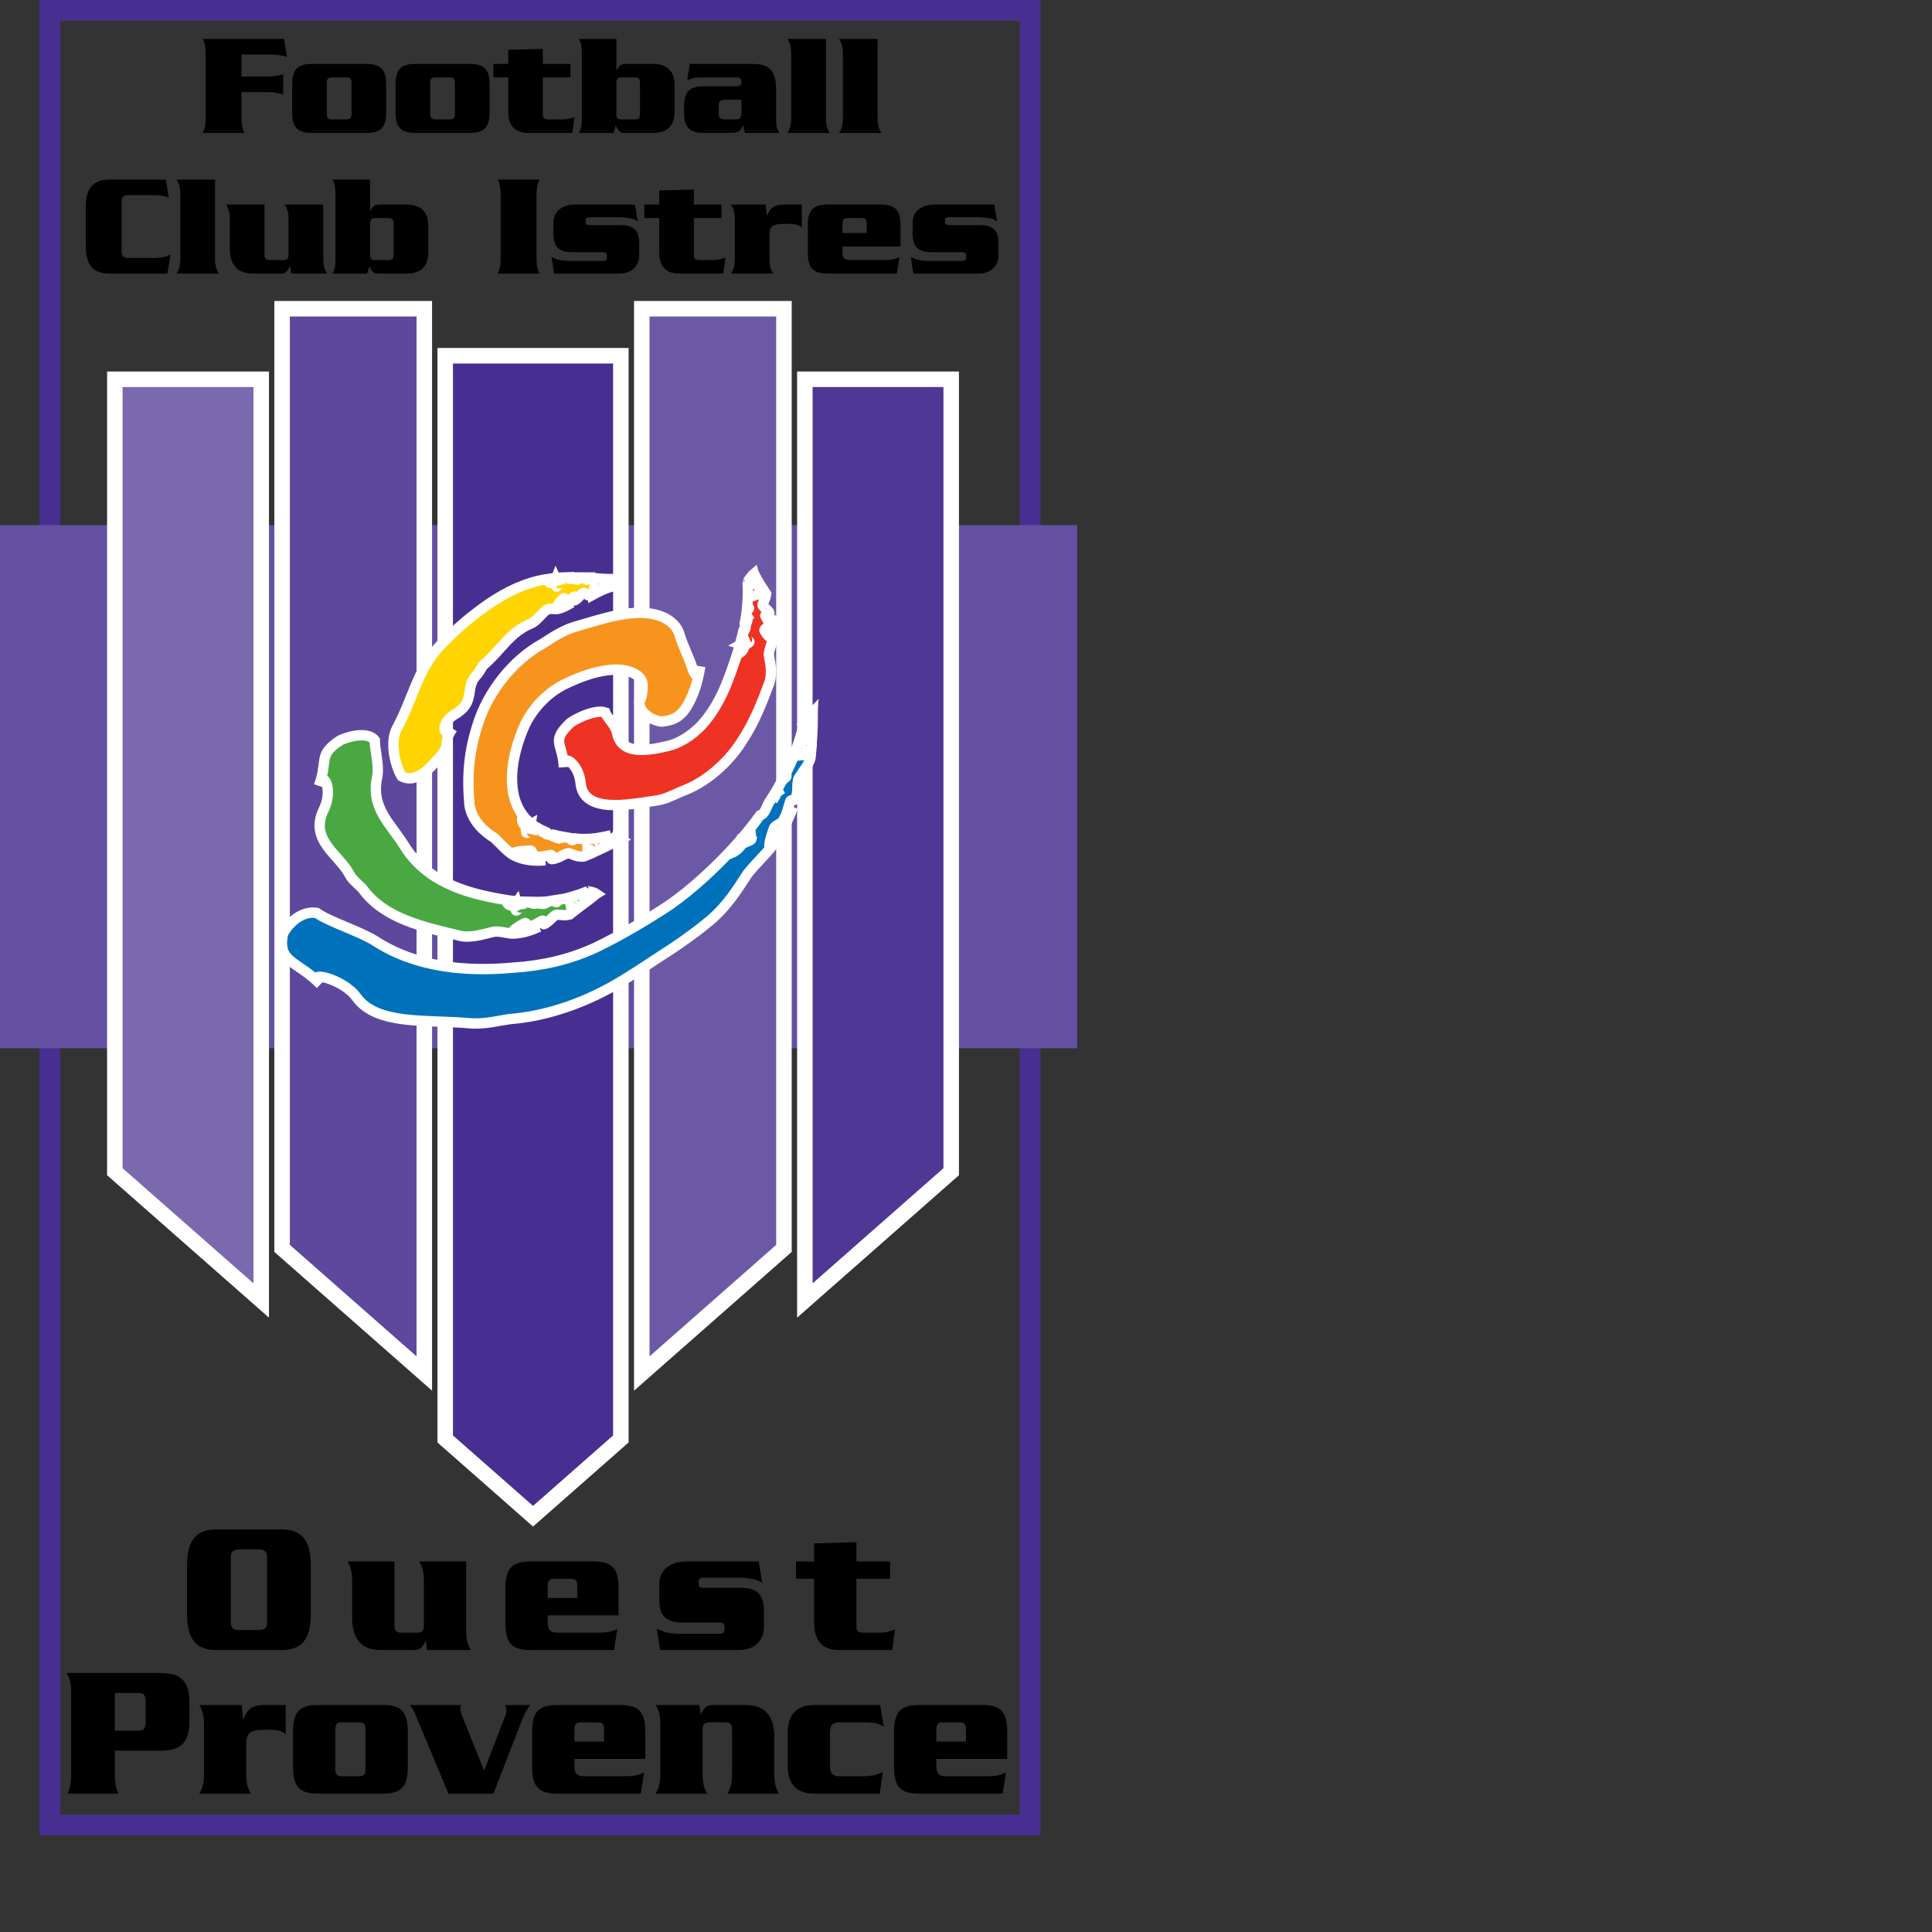 <?xml version="1.0" encoding="UTF-8" standalone="no"?>
<svg
   xmlns:dc="http://purl.org/dc/elements/1.1/"
   xmlns:cc="http://creativecommons.org/ns#"
   xmlns:rdf="http://www.w3.org/1999/02/22-rdf-syntax-ns#"
   xmlns:svg="http://www.w3.org/2000/svg"
   xmlns="http://www.w3.org/2000/svg"
   xmlns:xlink="http://www.w3.org/1999/xlink"
   xmlns:sodipodi="http://sodipodi.sourceforge.net/DTD/sodipodi-0.dtd"
   xmlns:inkscape="http://www.inkscape.org/namespaces/inkscape"
   version="1.1"
   id="Layer_1"
   x="0px"
   y="0px"
   viewBox="0 0 1000 1000"
   xml:space="preserve"
   sodipodi:docname="Fcistres.svg"
   width="1000"
   height="1000"
   inkscape:version="1.0.1 (3bc2e813f5, 2020-09-07)"><rect x="0" y="0" width="1000" height="1000" fill="#333333" stroke="none"/><defs
   id="defs133" /><sodipodi:namedview
   pagecolor="#ffffff"
   bordercolor="#666666"
   borderopacity="1"
   objecttolerance="10"
   gridtolerance="10"
   guidetolerance="10"
   inkscape:pageopacity="0"
   inkscape:pageshadow="2"
   inkscape:window-width="1920"
   inkscape:window-height="1017"
   id="namedview131"
   showgrid="false"
   inkscape:zoom="1.3225"
   inkscape:cx="400"
   inkscape:cy="300"
   inkscape:window-x="-8"
   inkscape:window-y="-8"
   inkscape:window-maximized="1"
   inkscape:current-layer="Layer_1" />























































<g
   id="g1026"
   transform="matrix(3.461,0,0,3.461,-1000.875,-43.231)"><g
     id="g10">
	<defs
   id="defs3">
		<polyline
   id="SVGID_1_"
   points="289.174,12.489 289.174,286.966 450.277,286.966 450.277,12.489   " />
	</defs>
	<clipPath
   id="SVGID_2_">
		<use
   xlink:href="#SVGID_1_"
   style="overflow:visible"
   id="use5"
   x="0"
   y="0"
   width="100%"
   height="100%" />
	</clipPath>
	<path
   style="fill:none;stroke:#472f92;stroke-width:3.093"
   d="m 443.236,285.42 m 0,0 H 296.644 V 14.037 H 443.237 V 285.42 Z"
   clip-path="url(#SVGID_2_)"
   id="path8" />
</g><rect
     x="290.721"
     y="92.571"
     style="fill:#6450a1"
     width="158.011"
     height="75.136"
     id="rect12" /><g
     id="g22">
	<defs
   id="defs15">
		<polyline
   id="SVGID_3_"
   points="289.174,12.489 289.174,286.966 450.277,286.966 450.277,12.489   " />
	</defs>
	<clipPath
   id="SVGID_4_">
		<use
   xlink:href="#SVGID_3_"
   style="overflow:visible"
   id="use17"
   x="0"
   y="0"
   width="100%"
   height="100%" />
	</clipPath>
	<path
   style="fill:none;stroke:#6450a1;stroke-width:3.093"
   d="m 448.731,167.707 m 0,0 H 290.721 V 92.571 h 158.011 v 75.136 z"
   clip-path="url(#SVGID_4_)"
   id="path20" />
</g><polyline
     style="fill:#4f3795"
     points="409.555,69.211 409.555,206.984 431.44,187.722 431.44,69.211 409.555,69.211 "
     id="polyline24" /><polygon
     style="fill:none;stroke:#ffffff;stroke-width:2.32"
     points="409.555,206.984 431.44,187.722 431.44,69.211 409.555,69.211 "
     id="polygon26" /><polyline
     style="fill:#472f92"
     points="382.037,65.693 355.768,65.693 355.768,227.688 368.904,239.245 382.037,227.688   382.037,65.693 "
     id="polyline28" /><polygon
     style="fill:none;stroke:#ffffff;stroke-width:2.32"
     points="382.037,65.693 355.768,65.693 355.768,227.688 368.904,239.245 382.037,227.688 "
     id="polygon30" /><polyline
     style="fill:#7b69af"
     points="328.253,69.211 306.36,69.211 306.36,187.722 328.253,206.984 328.253,69.211 "
     id="polyline32" /><polygon
     style="fill:none;stroke:#ffffff;stroke-width:2.32"
     points="306.36,69.211 306.36,187.722 328.253,206.984 328.253,69.211 "
     id="polygon34" /><polyline
     style="fill:#5d489d"
     points="331.375,199.191 352.643,217.905 352.643,58.663 331.375,58.663 331.375,199.191 "
     id="polyline36" /><polygon
     style="fill:none;stroke:#ffffff;stroke-width:2.32"
     points="352.643,217.905 352.643,58.663 331.375,58.663 331.375,199.191 "
     id="polygon38" /><polyline
     style="fill:#8f3288"
     points="385.166,217.905 406.426,199.191 406.426,58.663 385.166,58.663 385.166,217.905 "
     id="polyline40" /><polygon
     style="fill:none;stroke:#ffffff;stroke-width:1.547"
     points="406.426,199.191 406.426,58.663 385.166,58.663 385.166,217.905 "
     id="polygon42" /><polyline
     style="fill:#6c59a6"
     points="385.166,217.905 406.426,199.191 406.426,58.663 385.166,58.663 385.166,217.905 "
     id="polyline44" /><polygon
     style="fill:none;stroke:#ffffff;stroke-width:2.32"
     points="406.426,199.191 406.426,58.663 385.166,58.663 385.166,217.905 "
     id="polygon46" /><path
     style="fill:#49a842"
     d="m 377.121,145.768 c -1.539,0.642 -3.024,1.05 -4.459,1.323 -0.108,0.176 -0.19,0.383 -0.338,0.313 -0.111,-0.118 -0.216,-0.184 -0.324,-0.221 l -0.622,0.08 -0.227,0.108 -0.007,0.007 c -0.122,0.113 -0.101,0.236 -0.036,0.342 l 0.201,0.25 c -0.039,-0.059 -0.137,-0.143 -0.201,-0.25 -0.09,-0.084 -0.194,-0.143 -0.32,-0.165 -0.193,0.092 -0.396,0.133 -0.597,0.113 0.241,-0.124 0.432,-0.143 0.597,-0.113 l 0.363,-0.184 0.108,-0.097 c -0.479,0.077 -0.939,0.088 -1.402,0.104 l -0.303,0.103 c -0.349,0.158 -0.719,0.316 -0.855,-0.066 l -0.245,-0.011 0.036,0.074 -0.079,-0.074 -1.022,-0.049 c -0.262,0.175 -0.543,0.391 -0.805,0.517 0,0 -0.087,-0.28 -0.13,-0.421 -0.151,0.21 -0.316,0.347 -0.492,0.417 0.114,0.25 0.223,0.527 0.341,0.699 0.145,0.429 0.737,-0.864 0.842,-0.088 -0.104,-0.776 -0.697,0.517 -0.842,0.088 -0.118,-0.172 -0.227,-0.449 -0.341,-0.699 -0.374,0.143 -0.763,-0.011 -0.982,-0.421 0.532,-0.353 0.773,-0.007 0.982,0.421 0.176,-0.07 0.341,-0.207 0.492,-0.417 0.043,0.141 0.13,0.421 0.13,0.421 0.262,-0.126 0.543,-0.342 0.805,-0.517 -0.668,-0.007 -1.323,-0.116 -1.988,-0.187 -4.2,-0.656 -7.979,-1.539 -11.397,-3.734 -1.809,-1.22 -3.275,-2.706 -4.329,-4.424 -2,-3.29 -5.132,-5.665 -4.063,-10.387 0.313,-1.676 -0.385,-4.037 -0.378,-5.435 -1.323,-1.613 -5.085,-0.126 -5.305,0.114 -3.232,2.129 -1.654,2.99 -3.046,6.705 0.788,-2.46 2.122,0.682 0.741,3.518 -2.291,4.577 2.283,6.753 3.848,9.762 0.41,0.804 1.19,1.334 1.902,2.084 3.266,4.5 8.933,5.709 14.784,7.114 1.629,0.292 3.401,-0.319 4.919,-0.661 1.064,-0.105 2.061,0.323 2.931,0.282 1.363,-0.056 2.607,-0.464 3.776,-1.002 -1.276,0.335 -2.229,0.653 -3.65,0.833 -0.935,0.105 0.896,-1.109 1.515,-1.381 0.28,-0.2 0.522,0.703 0.819,0.471 0.572,-0.07 1.144,-0.516 1.77,-0.825 0.27,-0.216 0.165,0.611 0.306,0.494 0.87,-0.357 1.543,-1.531 2.05,-1.411 0.392,0.03 0.755,0.045 1.107,0.077 0.227,-0.015 0.45,-0.039 0.684,-0.135 l 0.435,-0.329 c -0.129,-0.208 -0.193,-0.492 -0.248,-0.784 0.209,-0.007 0.522,0.074 0.737,0.042 -0.216,0.032 -0.528,-0.049 -0.737,-0.042 0.055,0.292 0.119,0.576 0.248,0.784 1.051,-0.832 2.212,-1.627 3.219,-2.452 l -0.028,-0.058 c -0.611,0.359 -1.266,0.545 -1.979,0.286 0.306,0.069 0.299,0.302 -0.024,0.456 l -0.292,-0.302 c 0.54,-0.434 1.047,-0.795 1.669,-0.485 0,0 0.205,-0.277 0.306,-0.412 0.198,0.029 0.241,0.271 0.32,0.457 l 0.366,-0.225 c -0.364,-0.252 -1.263,-0.395 -1.256,-0.395"
     id="path48" /><path
     style="fill:none;stroke:#ffffff;stroke-width:1.547"
     d="m 377.121,145.768 c -1.539,0.642 -3.024,1.05 -4.459,1.323 -0.108,0.176 -0.19,0.383 -0.338,0.313 -0.111,-0.118 -0.216,-0.184 -0.324,-0.221 l -0.622,0.08 -0.227,0.108 -0.007,0.007 c -0.122,0.113 -0.101,0.236 -0.036,0.342 l 0.201,0.25 c -0.039,-0.059 -0.137,-0.143 -0.201,-0.25 -0.09,-0.084 -0.194,-0.143 -0.32,-0.165 -0.193,0.092 -0.396,0.133 -0.597,0.113 0.241,-0.124 0.432,-0.143 0.597,-0.113 l 0.363,-0.184 0.108,-0.097 c -0.479,0.077 -0.939,0.088 -1.402,0.104 l -0.303,0.103 c -0.349,0.158 -0.719,0.316 -0.855,-0.066 l -0.245,-0.011 0.036,0.074 -0.079,-0.074 -1.022,-0.049 c -0.262,0.175 -0.543,0.391 -0.805,0.517 0,0 -0.087,-0.28 -0.13,-0.421 -0.151,0.21 -0.316,0.347 -0.492,0.417 0.114,0.25 0.223,0.527 0.341,0.699 0.145,0.429 0.737,-0.864 0.842,-0.088 -0.104,-0.776 -0.697,0.517 -0.842,0.088 -0.118,-0.172 -0.227,-0.449 -0.341,-0.699 -0.374,0.143 -0.763,-0.011 -0.982,-0.421 0.532,-0.353 0.773,-0.007 0.982,0.421 0.176,-0.07 0.341,-0.207 0.492,-0.417 0.043,0.141 0.13,0.421 0.13,0.421 0.262,-0.126 0.543,-0.342 0.805,-0.517 -0.668,-0.007 -1.323,-0.116 -1.988,-0.187 -4.2,-0.656 -7.979,-1.539 -11.397,-3.734 -1.809,-1.22 -3.275,-2.706 -4.329,-4.424 -2,-3.29 -5.132,-5.665 -4.063,-10.387 0.313,-1.676 -0.385,-4.037 -0.378,-5.435 -1.323,-1.613 -5.085,-0.126 -5.305,0.114 -3.232,2.129 -1.654,2.99 -3.046,6.705 0.788,-2.46 2.122,0.682 0.741,3.518 -2.291,4.577 2.283,6.753 3.848,9.762 0.41,0.804 1.19,1.334 1.902,2.084 3.266,4.5 8.933,5.709 14.784,7.114 1.629,0.292 3.401,-0.319 4.919,-0.661 1.064,-0.105 2.061,0.323 2.931,0.282 1.363,-0.056 2.607,-0.464 3.776,-1.002 -1.276,0.335 -2.229,0.653 -3.65,0.833 -0.935,0.105 0.896,-1.109 1.515,-1.381 0.28,-0.2 0.522,0.703 0.819,0.471 0.572,-0.07 1.144,-0.516 1.77,-0.825 0.27,-0.216 0.165,0.611 0.306,0.494 0.87,-0.357 1.543,-1.531 2.05,-1.411 0.392,0.03 0.755,0.045 1.107,0.077 0.227,-0.015 0.45,-0.039 0.684,-0.135 l 0.435,-0.329 c -0.129,-0.208 -0.193,-0.492 -0.248,-0.784 0.209,-0.007 0.522,0.074 0.737,0.042 -0.216,0.032 -0.528,-0.049 -0.737,-0.042 0.055,0.292 0.119,0.576 0.248,0.784 1.051,-0.832 2.212,-1.627 3.219,-2.452 l -0.028,-0.058 c -0.611,0.359 -1.266,0.545 -1.979,0.286 0.306,0.069 0.299,0.302 -0.024,0.456 l -0.292,-0.302 c 0.54,-0.434 1.047,-0.795 1.669,-0.485 0,0 0.205,-0.277 0.306,-0.412 0.198,0.029 0.241,0.271 0.32,0.457 l 0.366,-0.225 c -0.364,-0.252 -1.263,-0.395 -1.256,-0.395 z"
     id="path50" /><path
     style="fill:#ffd400"
     d="m 380.408,99.097 c -1.144,-0.015 -2.183,-0.158 -3.244,-0.173 -0.118,0.162 -0.219,0.353 -0.309,0.257 -0.051,-0.147 -0.111,-0.231 -0.18,-0.289 l -0.461,-0.034 -0.184,0.073 v 0.008 c -0.107,0.107 -0.107,0.231 -0.079,0.347 l 0.102,0.293 c -0.018,-0.068 -0.072,-0.18 -0.102,-0.293 -0.054,-0.097 -0.118,-0.174 -0.212,-0.21 -0.154,0.07 -0.306,0.113 -0.457,0.081 0.198,-0.117 0.35,-0.134 0.457,-0.081 l 0.291,-0.145 0.098,-0.08 -1.075,-0.004 -0.237,0.088 c -0.277,0.141 -0.551,0.277 -0.665,-0.109 l -0.198,0.007 0.028,0.07 -0.06,-0.066 -0.838,0.047 c -0.194,0.192 -0.399,0.417 -0.586,0.571 0.003,-0.003 -0.112,-0.25 -0.17,-0.376 -0.086,0.222 -0.197,0.369 -0.323,0.476 0.141,0.199 0.27,0.453 0.381,0.597 0.158,0.376 0.457,-0.899 0.622,-0.162 -0.165,-0.737 -0.464,0.538 -0.622,0.162 -0.111,-0.144 -0.24,-0.397 -0.381,-0.597 -0.269,0.217 -0.601,0.158 -0.892,-0.159 0.342,-0.431 0.65,-0.183 0.892,0.159 0.126,-0.106 0.237,-0.254 0.323,-0.476 0.058,0.126 0.173,0.373 0.17,0.376 0.186,-0.154 0.392,-0.379 0.586,-0.571 -0.551,0.026 -1.111,0.063 -1.694,0.167 -3.775,0.453 -7.419,2.366 -10.989,5.124 -1.964,1.496 -3.762,3.146 -5.466,4.929 -3.439,3.792 -3.845,7.594 -6.434,12.397 -1.011,1.942 -0.259,5.403 0.748,7.081 2.582,1.404 5.117,-2.422 5.351,-2.447 2.449,-2.677 0.554,-2.234 2.24,-4.684 -0.982,1.607 -2.15,-0.446 0.216,-2.041 3.417,-1.883 1.539,-4.022 3.409,-5.973 0.425,-0.427 0.607,-0.946 1,-1.47 2.632,-2.199 3.909,-4.93 7.195,-6.261 0.784,-0.383 1.449,-1.351 2.233,-1.999 0.583,-0.288 1.197,-0.081 1.669,-0.141 0.744,-0.162 1.42,-0.541 2.133,-0.953 -0.745,0.214 -1.299,0.496 -2.075,0.784 -0.525,0.143 0.428,-1.118 0.834,-1.424 0.188,-0.222 0.32,0.658 0.496,0.468 0.327,-0.034 0.69,-0.439 1.107,-0.713 0.191,-0.201 0.019,0.635 0.112,0.536 0.522,-0.252 1.15,-1.298 1.431,-1.088 0.22,0.119 0.41,0.239 0.59,0.365 0.126,0.045 0.245,0.07 0.396,0.049 l 0.338,-0.2 c 0,-0.257 0.068,-0.569 0.134,-0.892 0.122,0.056 0.259,0.252 0.381,0.306 -0.122,-0.054 -0.259,-0.25 -0.381,-0.306 -0.065,0.322 -0.134,0.635 -0.134,0.892 0.799,-0.438 1.748,-0.892 2.6,-1.142 l 0.015,-0.077 c -0.453,0.018 -0.842,-0.07 -1.133,-0.601 0.136,0.196 0.032,0.424 -0.205,0.464 l -0.036,-0.43 c 0.464,-0.214 0.953,-0.436 1.107,0.197 0,0 0.223,-0.169 0.342,-0.249 0.086,0.129 -0.019,0.39 -0.075,0.618 l 0.28,-0.032 c -0.025,-0.434 -0.403,-1.045 -0.41,-1.041"
     id="path52" /><path
     style="fill:none;stroke:#ffffff;stroke-width:1.547"
     d="m 380.408,99.097 c -1.144,-0.015 -2.183,-0.158 -3.244,-0.173 -0.118,0.162 -0.219,0.353 -0.309,0.257 -0.051,-0.147 -0.111,-0.231 -0.18,-0.289 l -0.461,-0.034 -0.184,0.073 v 0.008 c -0.107,0.107 -0.107,0.231 -0.079,0.347 l 0.102,0.293 c -0.018,-0.068 -0.072,-0.18 -0.102,-0.293 -0.054,-0.097 -0.118,-0.174 -0.212,-0.21 -0.154,0.07 -0.306,0.113 -0.457,0.081 0.198,-0.117 0.35,-0.134 0.457,-0.081 l 0.291,-0.145 0.098,-0.08 -1.075,-0.004 -0.237,0.088 c -0.277,0.141 -0.551,0.277 -0.665,-0.109 l -0.198,0.007 0.028,0.07 -0.06,-0.066 -0.838,0.047 c -0.194,0.192 -0.399,0.417 -0.586,0.571 0.003,-0.003 -0.112,-0.25 -0.17,-0.376 -0.086,0.222 -0.197,0.369 -0.323,0.476 0.141,0.199 0.27,0.453 0.381,0.597 0.158,0.376 0.457,-0.899 0.622,-0.162 -0.165,-0.737 -0.464,0.538 -0.622,0.162 -0.111,-0.144 -0.24,-0.397 -0.381,-0.597 -0.269,0.217 -0.601,0.158 -0.892,-0.159 0.342,-0.431 0.65,-0.183 0.892,0.159 0.126,-0.106 0.237,-0.254 0.323,-0.476 0.058,0.126 0.173,0.373 0.17,0.376 0.186,-0.154 0.392,-0.379 0.586,-0.571 -0.551,0.026 -1.111,0.063 -1.694,0.167 -3.775,0.453 -7.419,2.366 -10.989,5.124 -1.964,1.496 -3.762,3.146 -5.466,4.929 -3.439,3.792 -3.845,7.594 -6.434,12.397 -1.011,1.942 -0.259,5.403 0.748,7.081 2.582,1.404 5.117,-2.422 5.351,-2.447 2.449,-2.677 0.554,-2.234 2.24,-4.684 -0.982,1.607 -2.15,-0.446 0.216,-2.041 3.417,-1.883 1.539,-4.022 3.409,-5.973 0.425,-0.427 0.607,-0.946 1,-1.47 2.632,-2.199 3.909,-4.93 7.195,-6.261 0.784,-0.383 1.449,-1.351 2.233,-1.999 0.583,-0.288 1.197,-0.081 1.669,-0.141 0.744,-0.162 1.42,-0.541 2.133,-0.953 -0.745,0.214 -1.299,0.496 -2.075,0.784 -0.525,0.143 0.428,-1.118 0.834,-1.424 0.188,-0.222 0.32,0.658 0.496,0.468 0.327,-0.034 0.69,-0.439 1.107,-0.713 0.191,-0.201 0.019,0.635 0.112,0.536 0.522,-0.252 1.15,-1.298 1.431,-1.088 0.22,0.119 0.41,0.239 0.59,0.365 0.126,0.045 0.245,0.07 0.396,0.049 l 0.338,-0.2 c 0,-0.257 0.068,-0.569 0.134,-0.892 0.122,0.056 0.259,0.252 0.381,0.306 -0.122,-0.054 -0.259,-0.25 -0.381,-0.306 -0.065,0.322 -0.134,0.635 -0.134,0.892 0.799,-0.438 1.748,-0.892 2.6,-1.142 l 0.015,-0.077 c -0.453,0.018 -0.842,-0.07 -1.133,-0.601 0.136,0.196 0.032,0.424 -0.205,0.464 l -0.036,-0.43 c 0.464,-0.214 0.953,-0.436 1.107,0.197 0,0 0.223,-0.169 0.342,-0.249 0.086,0.129 -0.019,0.39 -0.075,0.618 l 0.28,-0.032 c -0.025,-0.434 -0.403,-1.045 -0.41,-1.041 z"
     id="path54" /><path
     style="fill:#ee3224"
     d="m 400.989,99.499 c 0.111,1.295 0.046,2.563 -0.068,3.803 0.169,0.057 0.359,0.081 0.259,0.229 -0.155,0.13 -0.248,0.243 -0.314,0.354 l -0.064,0.541 0.047,0.177 0.004,0.003 c 0.093,0.085 0.23,0.025 0.363,-0.059 l 0.327,-0.254 c -0.079,0.047 -0.205,0.169 -0.327,0.254 -0.119,0.103 -0.216,0.221 -0.271,0.34 0.04,0.154 0.058,0.316 -0.007,0.51 -0.086,-0.187 -0.072,-0.352 0.007,-0.51 l -0.097,-0.284 -0.068,-0.07 -0.223,1.251 0.054,0.243 c 0.09,0.273 0.184,0.558 -0.248,0.804 l -0.051,0.221 0.083,-0.052 -0.083,0.092 -0.251,0.947 c 0.136,0.177 0.309,0.356 0.398,0.556 0,0 -0.309,0.173 -0.456,0.257 0.201,0.064 0.327,0.171 0.377,0.299 0.277,-0.19 0.586,-0.376 0.777,-0.541 0.464,-0.265 -0.788,-0.372 0.058,-0.725 -0.846,0.353 0.406,0.46 -0.058,0.725 -0.191,0.165 -0.5,0.351 -0.777,0.541 0.119,0.288 -0.108,0.692 -0.597,1.023 -0.27,-0.346 0.13,-0.69 0.597,-1.023 -0.05,-0.128 -0.176,-0.235 -0.377,-0.299 0.148,-0.084 0.456,-0.257 0.456,-0.257 -0.09,-0.199 -0.263,-0.379 -0.398,-0.556 -0.166,0.611 -0.309,1.231 -0.497,1.856 -1.319,3.985 -2.51,7.769 -5.415,11.014 -1.594,1.687 -3.488,2.803 -5.204,3.179 -3.006,0.688 -6.857,1.349 -7.498,-2.059 -0.205,-1.12 -1.435,-2.084 -1.744,-2.994 -1.708,-0.597 -5.254,1.41 -5.405,1.727 -2.762,2.689 -0.909,2.943 -0.794,6.444 -0.213,-2.242 2.283,-0.342 2.506,2.354 0.414,4.581 6.944,3.326 11.234,2.663 1.184,-0.122 2.428,-0.723 3.805,-1.345 3.719,-1.333 6.927,-4.264 8.887,-7.239 2.031,-3.005 3.179,-6.027 4.318,-9.048 0.482,-1.609 0.101,-2.998 -0.101,-4.221 0.075,-0.917 0.622,-1.918 0.723,-2.662 0.198,-1.175 -0.039,-2.109 -0.356,-2.96 0.086,1.002 0.27,1.719 0.205,2.905 -0.065,0.78 -1.018,-0.42 -1.201,-0.881 -0.151,-0.19 0.823,-0.678 0.65,-0.861 0.032,-0.475 -0.316,-0.84 -0.522,-1.293 -0.184,-0.176 0.688,-0.316 0.598,-0.408 -0.13,-0.659 -1.245,-0.928 -0.993,-1.4 0.133,-0.349 0.267,-0.672 0.41,-0.989 0.051,-0.192 0.094,-0.379 0.061,-0.561 l -0.213,-0.31 c -0.27,0.166 -0.586,0.281 -0.92,0.396 0.05,-0.188 0.248,-0.479 0.298,-0.667 -0.05,0.188 -0.248,0.479 -0.298,0.667 0.334,-0.114 0.65,-0.229 0.92,-0.396 -0.492,-0.742 -1.021,-1.586 -1.424,-2.382 l -0.075,0.037 c 0.107,0.5 0.054,1.041 -0.461,1.723 0.188,-0.284 0.429,-0.319 0.493,-0.066 l -0.425,0.325 c -0.266,-0.406 -0.528,-0.796 0.079,-1.415 0,0 -0.201,-0.144 -0.306,-0.214 0.119,-0.184 0.389,-0.257 0.619,-0.353 l -0.083,-0.291 c -0.414,0.347 -0.943,1.189 -0.943,1.185"
     id="path56" /><path
     style="fill:none;stroke:#ffffff;stroke-width:1.547"
     d="m 400.989,99.499 c 0.111,1.295 0.046,2.563 -0.068,3.803 0.169,0.057 0.359,0.081 0.259,0.229 -0.155,0.13 -0.248,0.243 -0.314,0.354 l -0.064,0.541 0.047,0.177 0.004,0.003 c 0.093,0.085 0.23,0.025 0.363,-0.059 l 0.327,-0.254 c -0.079,0.047 -0.205,0.169 -0.327,0.254 -0.119,0.103 -0.216,0.221 -0.271,0.34 0.04,0.154 0.058,0.316 -0.007,0.51 -0.086,-0.187 -0.072,-0.352 0.007,-0.51 l -0.097,-0.284 -0.068,-0.07 -0.223,1.251 0.054,0.243 c 0.09,0.273 0.184,0.558 -0.248,0.804 l -0.051,0.221 0.083,-0.052 -0.083,0.092 -0.251,0.947 c 0.136,0.177 0.309,0.356 0.398,0.556 0,0 -0.309,0.173 -0.456,0.257 0.201,0.064 0.327,0.171 0.377,0.299 0.277,-0.19 0.586,-0.376 0.777,-0.541 0.464,-0.265 -0.788,-0.372 0.058,-0.725 -0.846,0.353 0.406,0.46 -0.058,0.725 -0.191,0.165 -0.5,0.351 -0.777,0.541 0.119,0.288 -0.108,0.692 -0.597,1.023 -0.27,-0.346 0.13,-0.69 0.597,-1.023 -0.05,-0.128 -0.176,-0.235 -0.377,-0.299 0.148,-0.084 0.456,-0.257 0.456,-0.257 -0.09,-0.199 -0.263,-0.379 -0.398,-0.556 -0.166,0.611 -0.309,1.231 -0.497,1.856 -1.319,3.985 -2.51,7.769 -5.415,11.014 -1.594,1.687 -3.488,2.803 -5.204,3.179 -3.006,0.688 -6.857,1.349 -7.498,-2.059 -0.205,-1.12 -1.435,-2.084 -1.744,-2.994 -1.708,-0.597 -5.254,1.41 -5.405,1.727 -2.762,2.689 -0.909,2.943 -0.794,6.444 -0.213,-2.242 2.283,-0.342 2.506,2.354 0.414,4.581 6.944,3.326 11.234,2.663 1.184,-0.122 2.428,-0.723 3.805,-1.345 3.719,-1.333 6.927,-4.264 8.887,-7.239 2.031,-3.005 3.179,-6.027 4.318,-9.048 0.482,-1.609 0.101,-2.998 -0.101,-4.221 0.075,-0.917 0.622,-1.918 0.723,-2.662 0.198,-1.175 -0.039,-2.109 -0.356,-2.96 0.086,1.002 0.27,1.719 0.205,2.905 -0.065,0.78 -1.018,-0.42 -1.201,-0.881 -0.151,-0.19 0.823,-0.678 0.65,-0.861 0.032,-0.475 -0.316,-0.84 -0.522,-1.293 -0.184,-0.176 0.688,-0.316 0.598,-0.408 -0.13,-0.659 -1.245,-0.928 -0.993,-1.4 0.133,-0.349 0.267,-0.672 0.41,-0.989 0.051,-0.192 0.094,-0.379 0.061,-0.561 l -0.213,-0.31 c -0.27,0.166 -0.586,0.281 -0.92,0.396 0.05,-0.188 0.248,-0.479 0.298,-0.667 -0.05,0.188 -0.248,0.479 -0.298,0.667 0.334,-0.114 0.65,-0.229 0.92,-0.396 -0.492,-0.742 -1.021,-1.586 -1.424,-2.382 l -0.075,0.037 c 0.107,0.5 0.054,1.041 -0.461,1.723 0.188,-0.284 0.429,-0.319 0.493,-0.066 l -0.425,0.325 c -0.266,-0.406 -0.528,-0.796 0.079,-1.415 0,0 -0.201,-0.144 -0.306,-0.214 0.119,-0.184 0.389,-0.257 0.619,-0.353 l -0.083,-0.291 c -0.414,0.347 -0.943,1.189 -0.943,1.185 z"
     id="path58" /><path
     style="fill:#f7941d"
     d="m 380.588,137.394 c -1.952,0.523 -3.769,0.686 -5.434,0.494 -0.184,0.158 -0.342,0.338 -0.482,0.232 -0.086,-0.151 -0.193,-0.246 -0.306,-0.32 l -0.715,-0.104 -0.281,0.038 -0.003,0.004 c -0.177,0.077 -0.184,0.214 -0.151,0.342 l 0.151,0.336 c -0.021,-0.074 -0.108,-0.203 -0.151,-0.336 -0.072,-0.113 -0.169,-0.216 -0.299,-0.279 -0.248,0.025 -0.485,0.019 -0.697,-0.073 0.302,-0.049 0.525,-0.011 0.697,0.073 l 0.453,-0.066 0.147,-0.063 c -0.539,-0.092 -1.064,-0.215 -1.567,-0.358 -0.133,0 -0.259,-0.007 -0.363,-0.004 -0.417,0.015 -0.87,0.042 -0.87,-0.43 l -0.245,-0.111 0.008,0.088 -0.055,-0.106 c -0.355,-0.144 -0.683,-0.327 -0.996,-0.523 -0.323,0.052 -0.683,0.122 -0.975,0.085 0,0 0.044,-0.339 0.068,-0.5 -0.233,0.135 -0.456,0.18 -0.657,0.154 -0.011,0.324 -0.033,0.662 0.003,0.913 -0.039,0.527 1.068,-0.456 0.859,0.387 0.209,-0.843 -0.898,0.141 -0.859,-0.387 -0.036,-0.251 -0.014,-0.589 -0.003,-0.913 -0.385,-0.096 -0.655,-0.513 -0.587,-1.071 0.615,0.003 0.626,0.492 0.587,1.071 0.201,0.025 0.424,-0.02 0.657,-0.154 -0.025,0.161 -0.068,0.5 -0.068,0.5 0.292,0.037 0.651,-0.033 0.975,-0.085 -0.625,-0.368 -1.172,-0.82 -1.661,-1.336 -2.992,-3.326 -2.355,-8.974 -0.021,-14.131 1.406,-2.772 3.686,-4.938 6.096,-6.045 2.355,-1.128 4.696,-1.919 6.99,-2.073 2.184,-0.155 4.535,0.728 4.456,2.411 0.018,0.593 -0.072,0.784 -0.064,0.945 0.025,0.171 -0.062,0.836 -0.421,1.457 -0.043,2.238 3.208,3.162 3.617,2.912 1.846,-0.199 2.77,-1.057 3.532,-2.301 0.729,-1.278 1.484,-2.933 1.96,-5.927 -0.31,2.03 -0.85,1.385 -1.224,0.141 -0.395,-1.304 -1.294,-3.001 -1.809,-4.685 -0.669,-2.621 -3.617,-3.591 -6.588,-3.446 -3.053,0.144 -6.167,1.236 -9.163,2.084 -1.511,0.449 -3.057,1.373 -4.739,2.493 -4.693,2.563 -8.156,7.354 -9.599,11.614 -1.499,4.455 -1.794,8.011 -1.388,12.62 0.432,2.387 2.179,3.877 3.758,4.89 0.989,0.924 1.913,2.048 2.895,2.574 1.56,0.784 3.186,0.848 4.672,0.725 -1.554,-0.131 -2.787,-0.172 -4.459,-0.827 -1.072,-0.477 1.416,-0.59 2.204,-0.635 0.389,-0.088 0.353,0.984 0.773,0.865 0.669,0.186 1.467,-0.064 2.268,-0.184 0.374,-0.143 0.011,0.682 0.201,0.608 1.087,-0.047 2.176,-1.101 2.701,-0.84 0.41,0.148 0.755,0.291 1.223,0.411 0.284,0.045 0.568,0.079 0.874,0.02 l 0.622,-0.254 c -0.108,-0.244 -0.104,-0.554 -0.1,-0.866 0.259,0.034 0.607,0.176 0.874,0.18 -0.267,-0.004 -0.615,-0.145 -0.874,-0.18 -0.004,0.313 -0.008,0.622 0.1,0.866 1.467,-0.628 3.021,-1.363 4.398,-2.118 l -0.022,-0.066 c -0.805,0.323 -1.625,0.442 -2.405,0.084 0.345,0.119 0.287,0.354 -0.13,0.479 l -0.273,-0.353 c 0.734,-0.361 1.403,-0.719 2.079,-0.316 0,-0.003 0.299,-0.248 0.439,-0.392 0.234,0.045 0.237,0.299 0.291,0.498 l 0.479,-0.21 c -0.386,-0.272 -1.41,-0.507 -1.403,-0.526"
     id="path60" /><path
     style="fill:none;stroke:#ffffff;stroke-width:1.547"
     d="m 380.588,137.394 c -1.952,0.523 -3.769,0.686 -5.434,0.494 -0.184,0.158 -0.342,0.338 -0.482,0.232 -0.086,-0.151 -0.193,-0.246 -0.306,-0.32 l -0.715,-0.104 -0.281,0.038 -0.003,0.004 c -0.177,0.077 -0.184,0.214 -0.151,0.342 l 0.151,0.336 c -0.021,-0.074 -0.108,-0.203 -0.151,-0.336 -0.072,-0.113 -0.169,-0.216 -0.299,-0.279 -0.248,0.025 -0.485,0.019 -0.697,-0.073 0.302,-0.049 0.525,-0.011 0.697,0.073 l 0.453,-0.066 0.147,-0.063 c -0.539,-0.092 -1.064,-0.215 -1.567,-0.358 -0.133,0 -0.259,-0.007 -0.363,-0.004 -0.417,0.015 -0.87,0.042 -0.87,-0.43 l -0.245,-0.111 0.008,0.088 -0.055,-0.106 c -0.355,-0.144 -0.683,-0.327 -0.996,-0.523 -0.323,0.052 -0.683,0.122 -0.975,0.085 0,0 0.044,-0.339 0.068,-0.5 -0.233,0.135 -0.456,0.18 -0.657,0.154 -0.011,0.324 -0.033,0.662 0.003,0.913 -0.039,0.527 1.068,-0.456 0.859,0.387 0.209,-0.843 -0.898,0.141 -0.859,-0.387 -0.036,-0.251 -0.014,-0.589 -0.003,-0.913 -0.385,-0.096 -0.655,-0.513 -0.587,-1.071 0.615,0.003 0.626,0.492 0.587,1.071 0.201,0.025 0.424,-0.02 0.657,-0.154 -0.025,0.161 -0.068,0.5 -0.068,0.5 0.292,0.037 0.651,-0.033 0.975,-0.085 -0.625,-0.368 -1.172,-0.82 -1.661,-1.336 -2.992,-3.326 -2.355,-8.974 -0.021,-14.131 1.406,-2.772 3.686,-4.938 6.096,-6.045 2.355,-1.128 4.696,-1.919 6.99,-2.073 2.184,-0.155 4.535,0.728 4.456,2.411 0.018,0.593 -0.072,0.784 -0.064,0.945 0.025,0.171 -0.062,0.836 -0.421,1.457 -0.043,2.238 3.208,3.162 3.617,2.912 1.846,-0.199 2.77,-1.057 3.532,-2.301 0.729,-1.278 1.484,-2.933 1.96,-5.927 -0.31,2.03 -0.85,1.385 -1.224,0.141 -0.395,-1.304 -1.294,-3.001 -1.809,-4.685 -0.669,-2.621 -3.617,-3.591 -6.588,-3.446 -3.053,0.144 -6.167,1.236 -9.163,2.084 -1.511,0.449 -3.057,1.373 -4.739,2.493 -4.693,2.563 -8.156,7.354 -9.599,11.614 -1.499,4.455 -1.794,8.011 -1.388,12.62 0.432,2.387 2.179,3.877 3.758,4.89 0.989,0.924 1.913,2.048 2.895,2.574 1.56,0.784 3.186,0.848 4.672,0.725 -1.554,-0.131 -2.787,-0.172 -4.459,-0.827 -1.072,-0.477 1.416,-0.59 2.204,-0.635 0.389,-0.088 0.353,0.984 0.773,0.865 0.669,0.186 1.467,-0.064 2.268,-0.184 0.374,-0.143 0.011,0.682 0.201,0.608 1.087,-0.047 2.176,-1.101 2.701,-0.84 0.41,0.148 0.755,0.291 1.223,0.411 0.284,0.045 0.568,0.079 0.874,0.02 l 0.622,-0.254 c -0.108,-0.244 -0.104,-0.554 -0.1,-0.866 0.259,0.034 0.607,0.176 0.874,0.18 -0.267,-0.004 -0.615,-0.145 -0.874,-0.18 -0.004,0.313 -0.008,0.622 0.1,0.866 1.467,-0.628 3.021,-1.363 4.398,-2.118 l -0.022,-0.066 c -0.805,0.323 -1.625,0.442 -2.405,0.084 0.345,0.119 0.287,0.354 -0.13,0.479 l -0.273,-0.353 c 0.734,-0.361 1.403,-0.719 2.079,-0.316 0,-0.003 0.299,-0.248 0.439,-0.392 0.234,0.045 0.237,0.299 0.291,0.498 l 0.479,-0.21 c -0.386,-0.272 -1.41,-0.507 -1.403,-0.526 z"
     id="path62" /><path
     style="fill:#0072bc"
     d="m 409.357,120.882 c -0.576,2.567 -1.5,4.997 -2.647,7.291 0.068,0.211 0.18,0.372 -0.025,0.594 -0.224,0.154 -0.392,0.31 -0.544,0.479 l -0.55,0.986 -0.126,0.369 v 0.011 c -0.018,0.21 0.126,0.192 0.299,0.107 0.154,-0.107 0.31,-0.202 0.46,-0.275 -0.097,0.052 -0.295,0.194 -0.46,0.275 -0.177,0.133 -0.349,0.287 -0.496,0.475 -0.115,0.325 -0.281,0.642 -0.515,0.954 0.122,-0.394 0.32,-0.699 0.515,-0.954 l 0.197,-0.592 0.015,-0.182 c -0.417,0.752 -0.899,1.478 -1.366,2.213 -0.079,0.179 -0.169,0.344 -0.22,0.48 -0.248,0.566 -0.479,1.148 -1.043,1.325 l -0.28,0.376 0.111,-0.045 -0.154,0.111 c -0.396,0.534 -0.799,1.056 -1.22,1.575 -0.126,0.412 -0.223,0.857 -0.417,1.264 0,0 -0.392,0.113 -0.593,0.166 0.05,0.235 -0.004,0.511 -0.134,0.78 0.406,-0.166 0.827,-0.306 1.147,-0.475 0.618,-0.189 -0.04,-1.173 0.896,-1.275 -0.936,0.103 -0.277,1.086 -0.896,1.275 -0.32,0.169 -0.741,0.309 -1.147,0.475 -0.291,0.559 -0.924,1.146 -1.65,1.428 0.277,-0.791 0.942,-1.151 1.65,-1.428 0.13,-0.269 0.184,-0.545 0.134,-0.78 0.201,-0.053 0.593,-0.166 0.593,-0.166 0.194,-0.406 0.291,-0.851 0.417,-1.264 -0.809,1.016 -1.686,2.01 -2.582,3.001 -2.956,3.161 -6.026,5.983 -9.364,8.349 -3.254,2.146 -7.289,4.561 -11.025,6.366 -4.183,1.934 -8.297,2.763 -12.303,3.024 -7.289,0.68 -14.701,-0.063 -20.731,-3.974 -2.294,-1.454 -7.124,-2.965 -8.721,-4.194 -3.031,-0.498 -5.207,2.954 -5.124,3.391 -0.709,4.063 2.226,3.774 5.631,7.267 -2.471,-2.221 3.33,-0.878 5.377,1.896 3.078,4.341 10.645,3.325 17.354,3.972 2.183,0.056 3.55,-0.351 5.635,-0.661 5.053,-0.376 10.689,-2.189 15.744,-5.115 2.499,-1.438 4.758,-2.983 6.908,-4.39 2.101,-1.317 5.1,-3.395 7.376,-5.329 2.546,-2.184 4.067,-4.702 5.517,-6.912 1.197,-1.516 2.775,-2.956 3.726,-4.224 1.478,-1.992 2.38,-3.9 3.053,-5.722 -0.985,1.958 -1.69,3.424 -3.089,5.524 -0.96,1.377 -0.137,-1.401 0.248,-2.372 0.097,-0.453 1.287,-0.712 1.377,-1.184 0.551,-0.861 0.709,-1.778 1.028,-2.769 0.065,-0.446 0.773,-0.169 0.806,-0.397 0.543,-1.354 0.032,-2.584 0.633,-3.346 0.399,-0.601 0.767,-1.147 1.133,-1.684 0.188,-0.351 0.356,-0.701 0.475,-1.075 l 0.071,-0.741 c -0.316,0.166 -0.65,0.198 -0.977,0.229 0.183,-0.327 0.514,-0.796 0.68,-1.134 -0.166,0.338 -0.497,0.807 -0.68,1.134 0.327,-0.03 0.661,-0.063 0.977,-0.229 0.148,-1.781 0.277,-3.759 0.277,-5.53 l -0.087,0.028 c -0.137,1.043 -0.46,2.094 -1.287,3.146 0.316,-0.457 0.532,-0.401 0.421,0.144 l -0.528,0.391 c 0.032,-0.939 0.068,-1.827 0.856,-2.725 0,0 -0.09,-0.387 -0.144,-0.579 0.19,-0.295 0.442,-0.298 0.683,-0.376 l 0.043,-0.614 c -0.478,0.485 -1.331,1.848 -1.338,1.841"
     id="path64" /><path
     style="fill:none;stroke:#ffffff;stroke-width:1.547"
     d="m 409.357,120.882 c -0.576,2.567 -1.5,4.997 -2.647,7.291 0.068,0.211 0.18,0.372 -0.025,0.594 -0.224,0.154 -0.392,0.31 -0.544,0.479 l -0.55,0.986 -0.126,0.369 v 0.011 c -0.018,0.21 0.126,0.192 0.299,0.107 0.154,-0.107 0.31,-0.202 0.46,-0.275 -0.097,0.052 -0.295,0.194 -0.46,0.275 -0.177,0.133 -0.349,0.287 -0.496,0.475 -0.115,0.325 -0.281,0.642 -0.515,0.954 0.122,-0.394 0.32,-0.699 0.515,-0.954 l 0.197,-0.592 0.015,-0.182 c -0.417,0.752 -0.899,1.478 -1.366,2.213 -0.079,0.179 -0.169,0.344 -0.22,0.48 -0.248,0.566 -0.479,1.148 -1.043,1.325 l -0.28,0.376 0.111,-0.045 -0.154,0.111 c -0.396,0.534 -0.799,1.056 -1.22,1.575 -0.126,0.412 -0.223,0.857 -0.417,1.264 0,0 -0.392,0.113 -0.593,0.166 0.05,0.235 -0.004,0.511 -0.134,0.78 0.406,-0.166 0.827,-0.306 1.147,-0.475 0.618,-0.189 -0.04,-1.173 0.896,-1.275 -0.936,0.103 -0.277,1.086 -0.896,1.275 -0.32,0.169 -0.741,0.309 -1.147,0.475 -0.291,0.559 -0.924,1.146 -1.65,1.428 0.277,-0.791 0.942,-1.151 1.65,-1.428 0.13,-0.269 0.184,-0.545 0.134,-0.78 0.201,-0.053 0.593,-0.166 0.593,-0.166 0.194,-0.406 0.291,-0.851 0.417,-1.264 -0.809,1.016 -1.686,2.01 -2.582,3.001 -2.956,3.161 -6.026,5.983 -9.364,8.349 -3.254,2.146 -7.289,4.561 -11.025,6.366 -4.183,1.934 -8.297,2.763 -12.303,3.024 -7.289,0.68 -14.701,-0.063 -20.731,-3.974 -2.294,-1.454 -7.124,-2.965 -8.721,-4.194 -3.031,-0.498 -5.207,2.954 -5.124,3.391 -0.709,4.063 2.226,3.774 5.631,7.267 -2.471,-2.221 3.33,-0.878 5.377,1.896 3.078,4.341 10.645,3.325 17.354,3.972 2.183,0.056 3.55,-0.351 5.635,-0.661 5.053,-0.376 10.689,-2.189 15.744,-5.115 2.499,-1.438 4.758,-2.983 6.908,-4.39 2.101,-1.317 5.1,-3.395 7.376,-5.329 2.546,-2.184 4.067,-4.702 5.517,-6.912 1.197,-1.516 2.775,-2.956 3.726,-4.224 1.478,-1.992 2.38,-3.9 3.053,-5.722 -0.985,1.958 -1.69,3.424 -3.089,5.524 -0.96,1.377 -0.137,-1.401 0.248,-2.372 0.097,-0.453 1.287,-0.712 1.377,-1.184 0.551,-0.861 0.709,-1.778 1.028,-2.769 0.065,-0.446 0.773,-0.169 0.806,-0.397 0.543,-1.354 0.032,-2.584 0.633,-3.346 0.399,-0.601 0.767,-1.147 1.133,-1.684 0.188,-0.351 0.356,-0.701 0.475,-1.075 l 0.071,-0.741 c -0.316,0.166 -0.65,0.198 -0.977,0.229 0.183,-0.327 0.514,-0.796 0.68,-1.134 -0.166,0.338 -0.497,0.807 -0.68,1.134 0.327,-0.03 0.661,-0.063 0.977,-0.229 0.148,-1.781 0.277,-3.759 0.277,-5.53 l -0.087,0.028 c -0.137,1.043 -0.46,2.094 -1.287,3.146 0.316,-0.457 0.532,-0.401 0.421,0.144 l -0.528,0.391 c 0.032,-0.939 0.068,-1.827 0.856,-2.725 0,0 -0.09,-0.387 -0.144,-0.579 0.19,-0.295 0.442,-0.298 0.683,-0.376 l 0.043,-0.614 c -0.478,0.485 -1.331,1.848 -1.338,1.841 z"
     id="path66" /><path
     d="m 325.301,29.959 c 0,1.339 0.177,1.866 0.442,2.415 H 319.5 c 0.267,-0.549 0.442,-1.076 0.442,-2.415 v -9.228 c 0,-1.341 -0.176,-1.868 -0.442,-2.417 h 12.173 l 0.418,2.699 c -0.551,-0.173 -1.165,-0.371 -2.417,-0.371 h -4.373 v 3.294 h 3.823 c 1.233,0 1.848,-0.198 2.416,-0.371 v 3.075 c -0.568,-0.176 -1.183,-0.376 -2.416,-0.376 h -3.823 v 3.695"
     id="path68" /><path
     d="m 338.063,29.517 c 0,0.593 0.177,0.836 0.748,0.836 h 2.15 c 0.615,0 0.791,-0.243 0.791,-0.836 v -4.61 c 0,-0.597 -0.176,-0.836 -0.791,-0.836 h -2.15 c -0.571,0 -0.748,0.239 -0.748,0.836 z m 8.875,-0.261 c 0,2.15 -0.661,3.118 -2.988,3.118 h -8.084 c -2.33,0 -2.988,-0.968 -2.988,-3.118 v -4.089 c 0,-2.154 0.658,-3.118 2.988,-3.118 h 8.084 c 2.327,0 2.988,0.964 2.988,3.118 v 4.089"
     id="path70" /><path
     d="m 353.53,29.517 c 0,0.593 0.173,0.836 0.741,0.836 h 2.157 c 0.615,0 0.792,-0.243 0.792,-0.836 v -4.61 c 0,-0.597 -0.177,-0.836 -0.792,-0.836 h -2.157 c -0.568,0 -0.741,0.239 -0.741,0.836 z m 8.876,-0.261 c 0,2.15 -0.662,3.118 -2.992,3.118 h -8.084 c -2.331,0 -2.988,-0.968 -2.988,-3.118 v -4.089 c 0,-2.154 0.657,-3.118 2.988,-3.118 h 8.084 c 2.33,0 2.992,0.964 2.992,3.118 v 4.089"
     id="path72" /><path
     d="m 365.193,19.939 5.178,-0.131 v 2.242 h 4.132 v 2.021 h -4.132 v 5.446 c 0,0.66 0.111,0.836 1.036,0.836 h 1.823 c 1.011,0 1.629,-0.284 1.866,-0.394 l -0.327,2.415 h -6.502 c -1.65,0 -3.074,-0.658 -3.074,-3.229 V 24.07 h -2.223 v -2.021 h 2.223 v -2.11"
     id="path74" /><path
     d="m 381.379,29.562 c 0,0.57 0.224,0.791 0.727,0.791 h 2.064 c 0.507,0 0.727,-0.221 0.727,-0.791 v -4.7 c 0,-0.57 -0.22,-0.791 -0.727,-0.791 h -2.064 c -0.503,0 -0.727,0.221 -0.727,0.791 z m -5.624,2.812 c 0.241,-0.415 0.439,-0.879 0.439,-1.933 V 20.248 c 0,-1.055 -0.197,-1.516 -0.439,-1.933 h 5.624 v 4.743 h 0.043 c 0.134,-0.416 0.399,-1.009 1.342,-1.009 h 4.067 c 2.37,0 3.247,1.318 3.247,3.208 v 3.911 c 0,1.888 -0.877,3.206 -3.247,3.206 h -4.373 c -0.55,0 -0.813,-0.349 -1.19,-1.097 l -0.327,1.097 h -5.186"
     id="path76" /><path
     d="m 397.767,27.411 c -0.791,0.022 -1.097,0.129 -1.097,0.876 v 1.187 c 0,0.746 0.306,0.858 1.097,0.879 h 1.208 c 0.985,0 1.101,-0.154 1.101,-1.469 v -1.473 z m 4.02,-5.362 c 2.482,0 3.471,1.054 3.471,3.887 v 4.504 c 0,1.054 0.201,1.518 0.503,1.933 h -5.182 l -0.263,-1.14 h -0.047 c -0.259,0.92 -0.701,1.14 -2.107,1.14 h -3.693 c -2.326,0 -2.984,-0.968 -2.984,-3.118 v -0.748 c 0,-2.154 0.658,-3.118 2.984,-3.118 h 4.725 c 0.727,0 0.881,-0.178 0.881,-0.66 0,-0.464 -0.154,-0.66 -0.881,-0.66 h -5.16 c -0.968,0 -1.453,0.133 -2.068,0.439 l 0.378,-2.46 h 9.443"
     id="path78" /><path
     d="m 407.516,20.687 c 0,-1.428 -0.259,-1.845 -0.568,-2.372 h 5.754 v 11.689 c 0,1.424 0.267,1.845 0.572,2.37 h -6.326 c 0.309,-0.525 0.568,-0.946 0.568,-2.37 v -9.317"
     id="path80" /><path
     d="m 415.247,20.687 c 0,-1.428 -0.262,-1.845 -0.571,-2.372 h 5.758 v 11.689 c 0,1.424 0.262,1.845 0.567,2.37 h -6.325 c 0.31,-0.525 0.571,-0.946 0.571,-2.37 v -9.317"
     id="path82" /><path
     d="m 314.426,42.047 c -0.593,-0.216 -1.121,-0.371 -2.153,-0.371 h -3.845 c -0.705,0 -1.054,0.221 -1.054,0.903 v 7.599 c 0,0.683 0.349,0.903 1.054,0.903 h 3.028 c 2.157,0 2.51,-0.155 3.236,-0.531 l -0.468,2.859 h -8.655 c -2.284,0 -3.557,-1.099 -3.557,-4.132 v -5.8 c 0,-3.03 1.272,-4.129 3.557,-4.129 h 8.439 l 0.418,2.699"
     id="path84" /><path
     d="m 316.156,41.72 c 0,-1.428 -0.263,-1.845 -0.572,-2.372 h 5.761 v 11.689 c 0,1.424 0.263,1.845 0.572,2.372 h -6.333 c 0.31,-0.526 0.572,-0.947 0.572,-2.372 V 41.72"
     id="path86" /><path
     d="m 332.741,53.409 -0.154,-1.075 h -0.043 c -0.241,0.527 -0.572,1.075 -1.342,1.075 h -4.193 c -2.441,0 -3.452,-1.451 -3.452,-3.756 v -4.199 c 0,-1.429 -0.263,-1.845 -0.568,-2.372 h 5.754 v 7.446 c 0,0.642 0.224,0.858 0.859,0.858 h 1.889 c 0.636,0 0.855,-0.216 0.855,-0.858 v -5.074 c 0,-1.429 -0.263,-1.845 -0.571,-2.372 h 5.757 v 7.955 c 0,1.424 0.263,1.845 0.572,2.372 h -5.363"
     id="path88" /><path
     d="m 344.537,50.595 c 0,0.576 0.219,0.792 0.726,0.792 h 2.064 c 0.507,0 0.727,-0.216 0.727,-0.792 v -4.698 c 0,-0.575 -0.22,-0.793 -0.727,-0.793 h -2.064 c -0.507,0 -0.726,0.218 -0.726,0.793 z m -5.625,2.814 c 0.245,-0.417 0.439,-0.881 0.439,-1.933 V 41.283 c 0,-1.057 -0.193,-1.518 -0.439,-1.935 h 5.625 v 4.743 h 0.043 c 0.133,-0.415 0.399,-1.009 1.341,-1.009 h 4.067 c 2.37,0 3.251,1.318 3.251,3.208 v 3.911 c 0,1.89 -0.881,3.208 -3.251,3.208 h -4.373 c -0.55,0 -0.813,-0.354 -1.187,-1.099 l -0.331,1.099 h -5.185"
     id="path90" /><path
     d="m 363.625,53.409 c 0.263,-0.548 0.438,-1.075 0.438,-2.417 v -9.228 c 0,-1.341 -0.176,-1.868 -0.438,-2.417 h 6.239 c -0.266,0.548 -0.439,1.075 -0.439,2.417 v 9.228 c 0,1.341 0.173,1.868 0.439,2.417 h -6.239"
     id="path92" /><path
     d="m 381.969,46.158 c 2.374,0 2.744,1.208 2.809,2.46 v 2.066 c 0,1.318 -0.787,2.726 -3.093,2.726 h -9.627 l -0.392,-2.483 c 0.942,0.439 1.406,0.593 3.229,0.593 h 4.369 c 0.528,0 0.684,-0.133 0.684,-0.548 V 50.75 c 0,-0.417 -0.155,-0.548 -0.684,-0.548 h -4.502 c -2.37,0 -2.748,-1.208 -2.809,-2.483 v -2 c 0,-1.583 1.294,-2.636 3.269,-2.636 h 8.918 l 0.442,2.571 c -0.417,-0.505 -1.866,-0.682 -3.074,-0.682 h -4.021 c -0.511,0 -0.705,0.131 -0.705,0.373 v 0.44 c 0,0.239 0.194,0.372 0.705,0.372 h 4.482"
     id="path94" /><path
     d="m 387.77,40.972 5.186,-0.131 v 2.242 h 4.132 v 2.021 h -4.132 v 5.446 c 0,0.66 0.107,0.836 1.028,0.836 h 1.823 c 1.015,0 1.629,-0.282 1.87,-0.394 l -0.331,2.417 h -6.502 c -1.646,0 -3.074,-0.66 -3.074,-3.231 v -5.074 h -2.219 v -2.021 h 2.219 v -2.111"
     id="path96" /><path
     d="m 403.696,43.083 0.177,1.669 h 0.039 c 0.508,-1.23 1.058,-1.669 2.658,-1.669 h 2.531 v 3.384 c -0.637,-0.376 -0.859,-0.503 -2.398,-0.503 -2.043,0 -2.439,0.349 -2.439,1.755 v 3.319 c 0,1.424 0.267,1.845 0.572,2.372 h -6.326 c 0.306,-0.526 0.572,-0.947 0.572,-2.372 v -5.583 c 0,-1.429 -0.267,-1.845 -0.572,-2.372 h 5.186"
     id="path98" /><path
     d="M 418.808,47.345 V 45.94 c 0,-0.595 -0.176,-0.836 -0.748,-0.836 h -2.133 c -0.567,0 -0.748,0.241 -0.748,0.836 v 1.404 h 3.629 z m -3.629,2.021 v 0.967 c 0.025,0.748 0.353,1.054 1.188,1.054 h 4.991 c 0.985,0 1.514,-0.065 2.349,-0.437 l -0.396,2.459 h -10.324 c -2.33,0 -2.988,-0.965 -2.988,-3.12 v -4.087 c 0,-2.154 0.658,-3.12 2.988,-3.12 h 7.891 c 2.326,0 2.984,0.966 2.984,3.12 v 3.163 h -8.683"
     id="path100" /><path
     d="m 435.698,46.158 c 2.374,0 2.744,1.208 2.809,2.46 v 2.066 c 0,1.318 -0.791,2.726 -3.096,2.726 h -9.62 l -0.396,-2.483 c 0.942,0.439 1.406,0.593 3.226,0.593 h 4.377 c 0.525,0 0.68,-0.133 0.68,-0.548 V 50.75 c 0,-0.417 -0.154,-0.548 -0.68,-0.548 h -4.506 c -2.374,0 -2.747,-1.208 -2.813,-2.483 v -2 c 0,-1.583 1.295,-2.636 3.272,-2.636 h 8.919 l 0.442,2.571 c -0.418,-0.505 -1.867,-0.682 -3.075,-0.682 h -4.024 c -0.503,0 -0.701,0.131 -0.701,0.373 v 0.44 c 0,0.239 0.198,0.372 0.701,0.372 h 4.485"
     id="path102" /><path
     d="m 323.704,255.111 c 0,0.877 0.428,1.158 1.287,1.158 h 2.842 c 0.859,0 1.291,-0.281 1.291,-1.158 v -9.753 c 0,-0.87 -0.432,-1.15 -1.291,-1.15 h -2.842 c -0.859,0 -1.287,0.28 -1.287,1.15 z m -6.541,-8.59 c 0,-3.895 1.557,-5.298 4.344,-5.298 h 9.814 c 2.787,0 4.34,1.403 4.34,5.298 v 7.44 c 0,3.887 -1.553,5.297 -4.34,5.297 h -9.814 c -2.787,0 -4.344,-1.41 -4.344,-5.297 v -7.44"
     id="path104" /><path
     d="m 353.06,259.258 -0.188,-1.381 h -0.054 c -0.295,0.672 -0.697,1.381 -1.636,1.381 h -5.121 c -2.974,0 -4.208,-1.863 -4.208,-4.822 v -5.38 c 0,-1.834 -0.323,-2.37 -0.697,-3.043 h 7.023 v 9.552 c 0,0.816 0.27,1.097 1.046,1.097 h 2.306 c 0.78,0 1.043,-0.28 1.043,-1.097 v -6.509 c 0,-1.834 -0.32,-2.37 -0.694,-3.043 h 7.027 v 10.199 c 0,1.83 0.319,2.366 0.693,3.046 h -6.54"
     id="path106" /><path
     d="m 375.524,251.476 v -1.802 c 0,-0.763 -0.212,-1.071 -0.909,-1.071 h -2.601 c -0.697,0 -0.913,0.309 -0.913,1.071 v 1.802 z m -4.422,2.592 v 1.24 c 0.028,0.961 0.432,1.352 1.449,1.352 h 6.085 c 1.208,0 1.852,-0.083 2.869,-0.564 l -0.482,3.161 h -12.601 c -2.844,0 -3.647,-1.241 -3.647,-4.003 v -5.243 c 0,-2.762 0.803,-3.999 3.647,-3.999 h 9.624 c 2.844,0 3.646,1.237 3.646,3.999 v 4.057 h -10.59"
     id="path108" /><path
     d="m 400.004,249.954 c 2.895,0 3.352,1.554 3.431,3.158 v 2.646 c 0,1.693 -0.964,3.499 -3.78,3.499 H 387.91 l -0.482,-3.186 c 1.15,0.564 1.716,0.759 3.941,0.759 h 5.337 c 0.64,0 0.83,-0.169 0.83,-0.705 v -0.28 c 0,-0.536 -0.19,-0.705 -0.83,-0.705 h -5.499 c -2.898,0 -3.352,-1.55 -3.431,-3.179 v -2.567 c 0,-2.028 1.583,-3.381 3.995,-3.381 h 10.886 l 0.536,3.295 c -0.511,-0.647 -2.28,-0.878 -3.755,-0.878 h -4.908 c -0.615,0 -0.859,0.173 -0.859,0.481 v 0.566 c 0,0.309 0.244,0.477 0.859,0.477 h 5.474"
     id="path110" /><path
     d="m 410.939,243.306 6.329,-0.17 v 2.877 h 5.042 v 2.59 h -5.042 v 6.99 c 0,0.842 0.133,1.068 1.259,1.068 h 2.229 c 1.233,0 1.985,-0.363 2.28,-0.507 l -0.407,3.104 h -7.936 c -2.01,0 -3.754,-0.846 -3.754,-4.146 v -6.509 h -2.708 v -2.59 h 2.708 v -2.707"
     id="path112" /><path
     d="m 306.363,271.315 h 3.435 c 0.938,0.029 1.176,-0.28 1.176,-1.546 v -2.539 c 0,-1.273 -0.237,-1.582 -1.176,-1.55 h -3.435 z m 0,6.308 c 0,1.723 0.216,2.399 0.54,3.108 h -7.617 c 0.32,-0.709 0.54,-1.385 0.54,-3.108 v -11.831 c 0,-1.719 -0.22,-2.395 -0.701,-3.1 h 14.054 c 2.542,0 4.34,0.733 4.34,4.395 v 2.819 c 0,3.66 -1.798,4.397 -4.34,4.397 h -6.815 v 3.32"
     id="path114" /><path
     d="m 325.322,267.482 0.213,2.143 h 0.054 c 0.618,-1.578 1.287,-2.143 3.243,-2.143 h 3.086 v 4.34 c -0.777,-0.478 -1.047,-0.65 -2.924,-0.65 -2.492,0 -2.977,0.453 -2.977,2.258 v 4.255 c 0,1.834 0.32,2.369 0.697,3.046 h -7.721 c 0.374,-0.677 0.698,-1.212 0.698,-3.046 v -7.16 c 0,-1.827 -0.324,-2.366 -0.698,-3.042 h 6.329"
     id="path116" /><path
     d="m 339.337,277.065 c 0,0.759 0.219,1.068 0.913,1.068 h 2.625 c 0.752,0 0.968,-0.31 0.968,-1.068 v -5.915 c 0,-0.763 -0.216,-1.079 -0.968,-1.079 h -2.625 c -0.694,0 -0.913,0.316 -0.913,1.079 z m 10.835,-0.337 c 0,2.759 -0.806,4.003 -3.647,4.003 h -9.868 c -2.844,0 -3.647,-1.244 -3.647,-4.003 v -5.247 c 0,-2.762 0.803,-3.998 3.647,-3.998 h 9.868 c 2.841,0 3.647,1.236 3.647,3.998 v 5.247"
     id="path118" /><path
     d="m 364.754,269.09 c 0.105,-0.256 0.158,-0.536 0.158,-0.824 0,-0.248 -0.054,-0.503 -0.158,-0.783 h 3.726 c -0.859,1.269 -0.964,1.578 -1.42,2.732 l -4.078,10.516 h -6.732 l -4.93,-11.81 c -0.162,-0.425 -0.432,-0.957 -0.856,-1.438 h 7.639 c -0.051,0.227 -0.079,0.424 -0.079,0.564 0,0.309 0.133,0.729 0.374,1.323 l 3.193,7.922 3.163,-8.202"
     id="path120" /><path
     d="m 379.523,272.948 v -1.798 c 0,-0.763 -0.216,-1.079 -0.913,-1.079 h -2.601 c -0.693,0 -0.913,0.316 -0.913,1.079 v 1.798 z m -4.426,2.593 v 1.24 c 0.028,0.957 0.432,1.353 1.449,1.353 h 6.085 c 1.208,0 1.852,-0.086 2.873,-0.561 l -0.485,3.157 h -12.601 c -2.845,0 -3.647,-1.244 -3.647,-4.003 v -5.247 c 0,-2.762 0.802,-3.998 3.647,-3.998 h 9.623 c 2.845,0 3.647,1.236 3.647,3.998 v 4.06 h -10.591"
     id="path122" /><path
     d="m 393.782,267.482 0.187,1.381 h 0.058 c 0.292,-0.677 0.694,-1.381 1.633,-1.381 h 5.125 c 2.974,0 4.203,1.862 4.203,4.818 v 5.384 c 0,1.834 0.324,2.369 0.701,3.046 h -7.724 c 0.377,-0.677 0.701,-1.212 0.701,-3.046 v -6.513 c 0,-0.816 -0.27,-1.101 -1.051,-1.101 h -2.305 c -0.776,0 -1.047,0.284 -1.047,1.101 v 6.513 c 0,1.834 0.324,2.369 0.701,3.046 h -7.724 c 0.377,-0.677 0.697,-1.212 0.697,-3.046 v -7.16 c 0,-1.827 -0.32,-2.366 -0.697,-3.042 h 6.542"
     id="path124" /><path
     d="m 413.323,276.781 c 0.033,0.957 0.432,1.353 1.453,1.353 h 3.082 c 2.093,0 2.629,-0.28 3.352,-0.648 l -0.453,3.244 h -9.789 c -2.895,0 -3.97,-1.694 -3.97,-4.118 v -5.017 c 0,-2.424 1.075,-4.113 3.97,-4.113 h 9.84 l 0.565,3.297 c -0.483,-0.477 -1.449,-0.708 -2.978,-0.708 h -3.618 c -1.022,0 -1.42,0.399 -1.453,1.355 v 5.355"
     id="path126" /><path
     d="m 433.645,272.948 v -1.798 c 0,-0.763 -0.216,-1.079 -0.914,-1.079 h -2.6 c -0.697,0 -0.91,0.316 -0.91,1.079 v 1.798 z m -4.423,2.593 v 1.24 c 0.025,0.957 0.429,1.353 1.446,1.353 h 6.088 c 1.208,0 1.849,-0.086 2.87,-0.561 l -0.482,3.157 H 426.54 c -2.841,0 -3.647,-1.244 -3.647,-4.003 v -5.247 c 0,-2.762 0.806,-3.998 3.647,-3.998 h 9.627 c 2.841,0 3.647,1.236 3.647,3.998 v 4.06 h -10.592"
     id="path128" /></g>
</svg>

